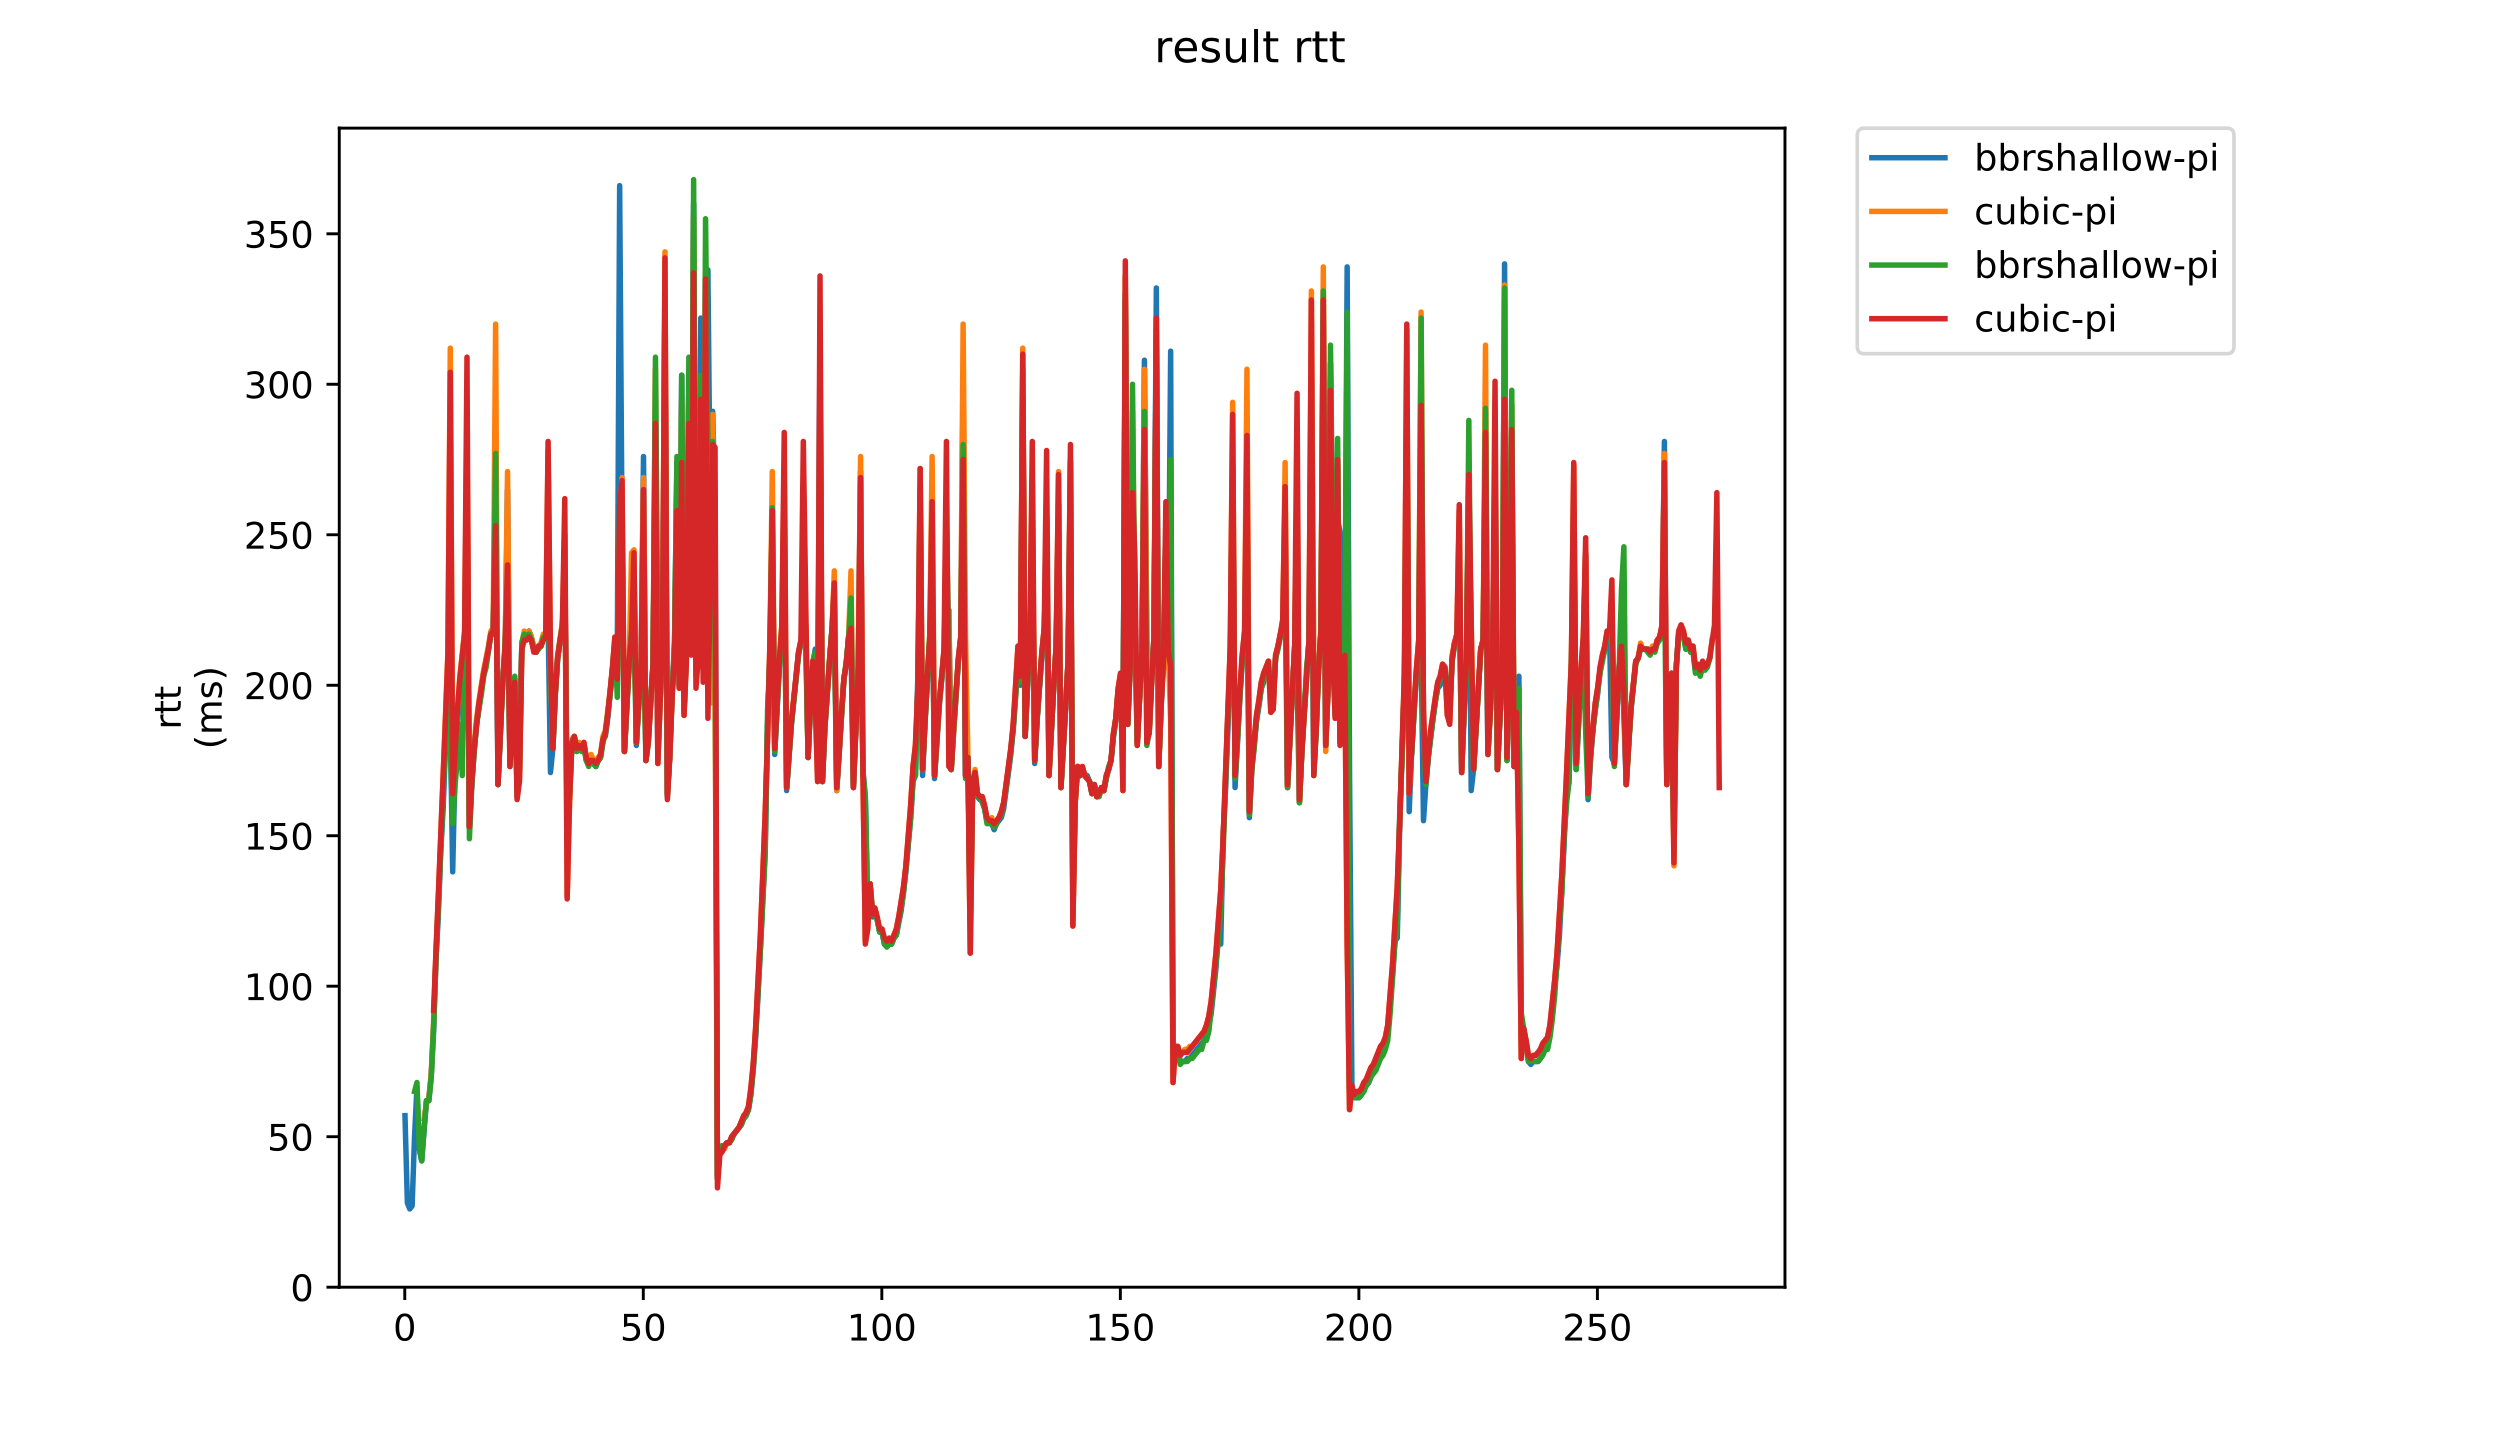 <?xml version="1.0" encoding="utf-8" standalone="no"?>
<!DOCTYPE svg PUBLIC "-//W3C//DTD SVG 1.1//EN"
  "http://www.w3.org/Graphics/SVG/1.1/DTD/svg11.dtd">
<!-- Created with matplotlib (https://matplotlib.org/) -->
<svg height="396pt" version="1.1" viewBox="0 0 684 396" width="684pt" xmlns="http://www.w3.org/2000/svg" xmlns:xlink="http://www.w3.org/1999/xlink">
 <defs>
  <style type="text/css">
*{stroke-linecap:butt;stroke-linejoin:round;}
  </style>
 </defs>
 <g id="figure_1">
  <g id="patch_1">
   <path d="M 0 396 
L 684 396 
L 684 0 
L 0 0 
z
" style="fill:#ffffff;"/>
  </g>
  <g id="axes_1">
   <g id="patch_2">
    <path d="M 92.824 352.174 
L 488.365 352.174 
L 488.365 35.062 
L 92.824 35.062 
z
" style="fill:#ffffff;"/>
   </g>
   <g id="matplotlib.axis_1">
    <g id="xtick_1">
     <g id="line2d_1">
      <defs>
       <path d="M 0 0 
L 0 3.5 
" id="md06efa807f" style="stroke:#000000;stroke-width:0.8;"/>
      </defs>
      <g>
       <use style="stroke:#000000;stroke-width:0.8;" x="110.746" xlink:href="#md06efa807f" y="352.174"/>
      </g>
     </g>
     <g id="text_1">
      <!-- 0 -->
      <defs>
       <path d="M 31.781 66.406 
Q 24.172 66.406 20.328 58.906 
Q 16.5 51.422 16.5 36.375 
Q 16.5 21.391 20.328 13.891 
Q 24.172 6.391 31.781 6.391 
Q 39.453 6.391 43.281 13.891 
Q 47.125 21.391 47.125 36.375 
Q 47.125 51.422 43.281 58.906 
Q 39.453 66.406 31.781 66.406 
z
M 31.781 74.219 
Q 44.047 74.219 50.516 64.516 
Q 56.984 54.828 56.984 36.375 
Q 56.984 17.969 50.516 8.266 
Q 44.047 -1.422 31.781 -1.422 
Q 19.531 -1.422 13.062 8.266 
Q 6.594 17.969 6.594 36.375 
Q 6.594 54.828 13.062 64.516 
Q 19.531 74.219 31.781 74.219 
z
" id="DejaVuSans-48"/>
      </defs>
      <g transform="translate(107.564 366.773)scale(0.1 -0.1)">
       <use xlink:href="#DejaVuSans-48"/>
      </g>
     </g>
    </g>
    <g id="xtick_2">
     <g id="line2d_2">
      <g>
       <use style="stroke:#000000;stroke-width:0.8;" x="176.006" xlink:href="#md06efa807f" y="352.174"/>
      </g>
     </g>
     <g id="text_2">
      <!-- 50 -->
      <defs>
       <path d="M 10.797 72.906 
L 49.516 72.906 
L 49.516 64.594 
L 19.828 64.594 
L 19.828 46.734 
Q 21.969 47.469 24.109 47.828 
Q 26.266 48.188 28.422 48.188 
Q 40.625 48.188 47.75 41.5 
Q 54.891 34.812 54.891 23.391 
Q 54.891 11.625 47.562 5.094 
Q 40.234 -1.422 26.906 -1.422 
Q 22.312 -1.422 17.547 -0.641 
Q 12.797 0.141 7.719 1.703 
L 7.719 11.625 
Q 12.109 9.234 16.797 8.062 
Q 21.484 6.891 26.703 6.891 
Q 35.156 6.891 40.078 11.328 
Q 45.016 15.766 45.016 23.391 
Q 45.016 31 40.078 35.438 
Q 35.156 39.891 26.703 39.891 
Q 22.75 39.891 18.812 39.016 
Q 14.891 38.141 10.797 36.281 
z
" id="DejaVuSans-53"/>
      </defs>
      <g transform="translate(169.644 366.773)scale(0.1 -0.1)">
       <use xlink:href="#DejaVuSans-53"/>
       <use x="63.623" xlink:href="#DejaVuSans-48"/>
      </g>
     </g>
    </g>
    <g id="xtick_3">
     <g id="line2d_3">
      <g>
       <use style="stroke:#000000;stroke-width:0.8;" x="241.267" xlink:href="#md06efa807f" y="352.174"/>
      </g>
     </g>
     <g id="text_3">
      <!-- 100 -->
      <defs>
       <path d="M 12.406 8.297 
L 28.516 8.297 
L 28.516 63.922 
L 10.984 60.406 
L 10.984 69.391 
L 28.422 72.906 
L 38.281 72.906 
L 38.281 8.297 
L 54.391 8.297 
L 54.391 0 
L 12.406 0 
z
" id="DejaVuSans-49"/>
      </defs>
      <g transform="translate(231.723 366.773)scale(0.1 -0.1)">
       <use xlink:href="#DejaVuSans-49"/>
       <use x="63.623" xlink:href="#DejaVuSans-48"/>
       <use x="127.246" xlink:href="#DejaVuSans-48"/>
      </g>
     </g>
    </g>
    <g id="xtick_4">
     <g id="line2d_4">
      <g>
       <use style="stroke:#000000;stroke-width:0.8;" x="306.527" xlink:href="#md06efa807f" y="352.174"/>
      </g>
     </g>
     <g id="text_4">
      <!-- 150 -->
      <g transform="translate(296.984 366.773)scale(0.1 -0.1)">
       <use xlink:href="#DejaVuSans-49"/>
       <use x="63.623" xlink:href="#DejaVuSans-53"/>
       <use x="127.246" xlink:href="#DejaVuSans-48"/>
      </g>
     </g>
    </g>
    <g id="xtick_5">
     <g id="line2d_5">
      <g>
       <use style="stroke:#000000;stroke-width:0.8;" x="371.788" xlink:href="#md06efa807f" y="352.174"/>
      </g>
     </g>
     <g id="text_5">
      <!-- 200 -->
      <defs>
       <path d="M 19.188 8.297 
L 53.609 8.297 
L 53.609 0 
L 7.328 0 
L 7.328 8.297 
Q 12.938 14.109 22.625 23.891 
Q 32.328 33.688 34.812 36.531 
Q 39.547 41.844 41.422 45.531 
Q 43.312 49.219 43.312 52.781 
Q 43.312 58.594 39.234 62.25 
Q 35.156 65.922 28.609 65.922 
Q 23.969 65.922 18.812 64.312 
Q 13.672 62.703 7.812 59.422 
L 7.812 69.391 
Q 13.766 71.781 18.938 73 
Q 24.125 74.219 28.422 74.219 
Q 39.75 74.219 46.484 68.547 
Q 53.219 62.891 53.219 53.422 
Q 53.219 48.922 51.531 44.891 
Q 49.859 40.875 45.406 35.406 
Q 44.188 33.984 37.641 27.219 
Q 31.109 20.453 19.188 8.297 
z
" id="DejaVuSans-50"/>
      </defs>
      <g transform="translate(362.244 366.773)scale(0.1 -0.1)">
       <use xlink:href="#DejaVuSans-50"/>
       <use x="63.623" xlink:href="#DejaVuSans-48"/>
       <use x="127.246" xlink:href="#DejaVuSans-48"/>
      </g>
     </g>
    </g>
    <g id="xtick_6">
     <g id="line2d_6">
      <g>
       <use style="stroke:#000000;stroke-width:0.8;" x="437.048" xlink:href="#md06efa807f" y="352.174"/>
      </g>
     </g>
     <g id="text_6">
      <!-- 250 -->
      <g transform="translate(427.505 366.773)scale(0.1 -0.1)">
       <use xlink:href="#DejaVuSans-50"/>
       <use x="63.623" xlink:href="#DejaVuSans-53"/>
       <use x="127.246" xlink:href="#DejaVuSans-48"/>
      </g>
     </g>
    </g>
   </g>
   <g id="matplotlib.axis_2">
    <g id="ytick_1">
     <g id="line2d_7">
      <defs>
       <path d="M 0 0 
L -3.5 0 
" id="mdc0a5406dc" style="stroke:#000000;stroke-width:0.8;"/>
      </defs>
      <g>
       <use style="stroke:#000000;stroke-width:0.8;" x="92.824" xlink:href="#mdc0a5406dc" y="352.174"/>
      </g>
     </g>
     <g id="text_7">
      <!-- 0 -->
      <g transform="translate(79.461 355.973)scale(0.1 -0.1)">
       <use xlink:href="#DejaVuSans-48"/>
      </g>
     </g>
    </g>
    <g id="ytick_2">
     <g id="line2d_8">
      <g>
       <use style="stroke:#000000;stroke-width:0.8;" x="92.824" xlink:href="#mdc0a5406dc" y="311.002"/>
      </g>
     </g>
     <g id="text_8">
      <!-- 50 -->
      <g transform="translate(73.099 314.801)scale(0.1 -0.1)">
       <use xlink:href="#DejaVuSans-53"/>
       <use x="63.623" xlink:href="#DejaVuSans-48"/>
      </g>
     </g>
    </g>
    <g id="ytick_3">
     <g id="line2d_9">
      <g>
       <use style="stroke:#000000;stroke-width:0.8;" x="92.824" xlink:href="#mdc0a5406dc" y="269.829"/>
      </g>
     </g>
     <g id="text_9">
      <!-- 100 -->
      <g transform="translate(66.736 273.628)scale(0.1 -0.1)">
       <use xlink:href="#DejaVuSans-49"/>
       <use x="63.623" xlink:href="#DejaVuSans-48"/>
       <use x="127.246" xlink:href="#DejaVuSans-48"/>
      </g>
     </g>
    </g>
    <g id="ytick_4">
     <g id="line2d_10">
      <g>
       <use style="stroke:#000000;stroke-width:0.8;" x="92.824" xlink:href="#mdc0a5406dc" y="228.656"/>
      </g>
     </g>
     <g id="text_10">
      <!-- 150 -->
      <g transform="translate(66.736 232.455)scale(0.1 -0.1)">
       <use xlink:href="#DejaVuSans-49"/>
       <use x="63.623" xlink:href="#DejaVuSans-53"/>
       <use x="127.246" xlink:href="#DejaVuSans-48"/>
      </g>
     </g>
    </g>
    <g id="ytick_5">
     <g id="line2d_11">
      <g>
       <use style="stroke:#000000;stroke-width:0.8;" x="92.824" xlink:href="#mdc0a5406dc" y="187.484"/>
      </g>
     </g>
     <g id="text_11">
      <!-- 200 -->
      <g transform="translate(66.736 191.283)scale(0.1 -0.1)">
       <use xlink:href="#DejaVuSans-50"/>
       <use x="63.623" xlink:href="#DejaVuSans-48"/>
       <use x="127.246" xlink:href="#DejaVuSans-48"/>
      </g>
     </g>
    </g>
    <g id="ytick_6">
     <g id="line2d_12">
      <g>
       <use style="stroke:#000000;stroke-width:0.8;" x="92.824" xlink:href="#mdc0a5406dc" y="146.311"/>
      </g>
     </g>
     <g id="text_12">
      <!-- 250 -->
      <g transform="translate(66.736 150.11)scale(0.1 -0.1)">
       <use xlink:href="#DejaVuSans-50"/>
       <use x="63.623" xlink:href="#DejaVuSans-53"/>
       <use x="127.246" xlink:href="#DejaVuSans-48"/>
      </g>
     </g>
    </g>
    <g id="ytick_7">
     <g id="line2d_13">
      <g>
       <use style="stroke:#000000;stroke-width:0.8;" x="92.824" xlink:href="#mdc0a5406dc" y="105.138"/>
      </g>
     </g>
     <g id="text_13">
      <!-- 300 -->
      <defs>
       <path d="M 40.578 39.312 
Q 47.656 37.797 51.625 33 
Q 55.609 28.219 55.609 21.188 
Q 55.609 10.406 48.188 4.484 
Q 40.766 -1.422 27.094 -1.422 
Q 22.516 -1.422 17.656 -0.516 
Q 12.797 0.391 7.625 2.203 
L 7.625 11.719 
Q 11.719 9.328 16.594 8.109 
Q 21.484 6.891 26.812 6.891 
Q 36.078 6.891 40.938 10.547 
Q 45.797 14.203 45.797 21.188 
Q 45.797 27.641 41.281 31.266 
Q 36.766 34.906 28.719 34.906 
L 20.219 34.906 
L 20.219 43.016 
L 29.109 43.016 
Q 36.375 43.016 40.234 45.922 
Q 44.094 48.828 44.094 54.297 
Q 44.094 59.906 40.109 62.906 
Q 36.141 65.922 28.719 65.922 
Q 24.656 65.922 20.016 65.031 
Q 15.375 64.156 9.812 62.312 
L 9.812 71.094 
Q 15.438 72.656 20.344 73.438 
Q 25.25 74.219 29.594 74.219 
Q 40.828 74.219 47.359 69.109 
Q 53.906 64.016 53.906 55.328 
Q 53.906 49.266 50.438 45.094 
Q 46.969 40.922 40.578 39.312 
z
" id="DejaVuSans-51"/>
      </defs>
      <g transform="translate(66.736 108.938)scale(0.1 -0.1)">
       <use xlink:href="#DejaVuSans-51"/>
       <use x="63.623" xlink:href="#DejaVuSans-48"/>
       <use x="127.246" xlink:href="#DejaVuSans-48"/>
      </g>
     </g>
    </g>
    <g id="ytick_8">
     <g id="line2d_14">
      <g>
       <use style="stroke:#000000;stroke-width:0.8;" x="92.824" xlink:href="#mdc0a5406dc" y="63.966"/>
      </g>
     </g>
     <g id="text_14">
      <!-- 350 -->
      <g transform="translate(66.736 67.765)scale(0.1 -0.1)">
       <use xlink:href="#DejaVuSans-51"/>
       <use x="63.623" xlink:href="#DejaVuSans-53"/>
       <use x="127.246" xlink:href="#DejaVuSans-48"/>
      </g>
     </g>
    </g>
    <g id="text_15">
     <!-- rtt -->
     <defs>
      <path d="M 41.109 46.297 
Q 39.594 47.172 37.812 47.578 
Q 36.031 48 33.891 48 
Q 26.266 48 22.188 43.047 
Q 18.109 38.094 18.109 28.812 
L 18.109 0 
L 9.078 0 
L 9.078 54.688 
L 18.109 54.688 
L 18.109 46.188 
Q 20.953 51.172 25.484 53.578 
Q 30.031 56 36.531 56 
Q 37.453 56 38.578 55.875 
Q 39.703 55.766 41.062 55.516 
z
" id="DejaVuSans-114"/>
      <path d="M 18.312 70.219 
L 18.312 54.688 
L 36.812 54.688 
L 36.812 47.703 
L 18.312 47.703 
L 18.312 18.016 
Q 18.312 11.328 20.141 9.422 
Q 21.969 7.516 27.594 7.516 
L 36.812 7.516 
L 36.812 0 
L 27.594 0 
Q 17.188 0 13.234 3.875 
Q 9.281 7.766 9.281 18.016 
L 9.281 47.703 
L 2.688 47.703 
L 2.688 54.688 
L 9.281 54.688 
L 9.281 70.219 
z
" id="DejaVuSans-116"/>
     </defs>
     <g transform="translate(49.459 199.594)rotate(-90)scale(0.1 -0.1)">
      <use xlink:href="#DejaVuSans-114"/>
      <use x="41.113" xlink:href="#DejaVuSans-116"/>
      <use x="80.322" xlink:href="#DejaVuSans-116"/>
     </g>
     <!-- (ms) -->
     <defs>
      <path d="M 31 75.875 
Q 24.469 64.656 21.281 53.656 
Q 18.109 42.672 18.109 31.391 
Q 18.109 20.125 21.312 9.062 
Q 24.516 -2 31 -13.188 
L 23.188 -13.188 
Q 15.875 -1.703 12.234 9.375 
Q 8.594 20.453 8.594 31.391 
Q 8.594 42.281 12.203 53.312 
Q 15.828 64.359 23.188 75.875 
z
" id="DejaVuSans-40"/>
      <path d="M 52 44.188 
Q 55.375 50.25 60.062 53.125 
Q 64.75 56 71.094 56 
Q 79.641 56 84.281 50.016 
Q 88.922 44.047 88.922 33.016 
L 88.922 0 
L 79.891 0 
L 79.891 32.719 
Q 79.891 40.578 77.094 44.375 
Q 74.312 48.188 68.609 48.188 
Q 61.625 48.188 57.562 43.547 
Q 53.516 38.922 53.516 30.906 
L 53.516 0 
L 44.484 0 
L 44.484 32.719 
Q 44.484 40.625 41.703 44.406 
Q 38.922 48.188 33.109 48.188 
Q 26.219 48.188 22.156 43.531 
Q 18.109 38.875 18.109 30.906 
L 18.109 0 
L 9.078 0 
L 9.078 54.688 
L 18.109 54.688 
L 18.109 46.188 
Q 21.188 51.219 25.484 53.609 
Q 29.781 56 35.688 56 
Q 41.656 56 45.828 52.969 
Q 50 49.953 52 44.188 
z
" id="DejaVuSans-109"/>
      <path d="M 44.281 53.078 
L 44.281 44.578 
Q 40.484 46.531 36.375 47.5 
Q 32.281 48.484 27.875 48.484 
Q 21.188 48.484 17.844 46.438 
Q 14.5 44.391 14.5 40.281 
Q 14.5 37.156 16.891 35.375 
Q 19.281 33.594 26.516 31.984 
L 29.594 31.297 
Q 39.156 29.25 43.188 25.516 
Q 47.219 21.781 47.219 15.094 
Q 47.219 7.469 41.188 3.016 
Q 35.156 -1.422 24.609 -1.422 
Q 20.219 -1.422 15.453 -0.562 
Q 10.688 0.297 5.422 2 
L 5.422 11.281 
Q 10.406 8.688 15.234 7.391 
Q 20.062 6.109 24.812 6.109 
Q 31.156 6.109 34.562 8.281 
Q 37.984 10.453 37.984 14.406 
Q 37.984 18.062 35.516 20.016 
Q 33.062 21.969 24.703 23.781 
L 21.578 24.516 
Q 13.234 26.266 9.516 29.906 
Q 5.812 33.547 5.812 39.891 
Q 5.812 47.609 11.281 51.797 
Q 16.75 56 26.812 56 
Q 31.781 56 36.172 55.266 
Q 40.578 54.547 44.281 53.078 
z
" id="DejaVuSans-115"/>
      <path d="M 8.016 75.875 
L 15.828 75.875 
Q 23.141 64.359 26.781 53.312 
Q 30.422 42.281 30.422 31.391 
Q 30.422 20.453 26.781 9.375 
Q 23.141 -1.703 15.828 -13.188 
L 8.016 -13.188 
Q 14.5 -2 17.703 9.062 
Q 20.906 20.125 20.906 31.391 
Q 20.906 42.672 17.703 53.656 
Q 14.5 64.656 8.016 75.875 
z
" id="DejaVuSans-41"/>
     </defs>
     <g transform="translate(60.657 204.995)rotate(-90)scale(0.1 -0.1)">
      <use xlink:href="#DejaVuSans-40"/>
      <use x="39.014" xlink:href="#DejaVuSans-109"/>
      <use x="136.426" xlink:href="#DejaVuSans-115"/>
      <use x="188.525" xlink:href="#DejaVuSans-41"/>
     </g>
    </g>
   </g>
   <g id="line2d_15">
    <path clip-path="url(#pbf1ba04199)" d="M 110.803 305.237 
L 111.456 329.117 
L 112.108 330.764 
L 112.761 329.941 
L 113.413 311.002 
L 114.066 297.826 
L 114.719 314.295 
L 115.371 317.589 
L 116.677 301.12 
L 117.329 301.12 
L 117.982 294.532 
L 118.634 282.181 
L 119.287 262.418 
L 119.94 250.066 
L 120.592 232.774 
L 121.245 221.245 
L 122.55 186.66 
L 123.203 198.188 
L 123.855 238.538 
L 124.508 208.893 
L 125.16 198.188 
L 125.813 189.954 
L 126.466 180.073 
L 127.118 173.485 
L 127.771 139.723 
L 128.423 226.186 
L 129.076 214.658 
L 129.729 205.6 
L 130.381 198.188 
L 132.339 184.19 
L 133.644 177.602 
L 134.297 173.485 
L 134.949 171.838 
L 135.602 137.253 
L 136.255 214.658 
L 137.56 185.837 
L 138.212 178.426 
L 138.865 133.959 
L 139.518 208.893 
L 140.823 185.837 
L 141.476 195.718 
L 142.128 199.012 
L 142.781 175.955 
L 143.433 173.485 
L 144.086 173.485 
L 144.739 172.661 
L 145.391 174.308 
L 146.044 177.602 
L 146.696 178.426 
L 147.349 176.779 
L 148.002 176.779 
L 148.654 174.308 
L 149.307 173.485 
L 149.959 170.191 
L 150.612 211.364 
L 151.265 204.776 
L 151.917 189.954 
L 152.57 180.073 
L 153.875 171.015 
L 154.528 156.192 
L 155.18 217.951 
L 155.833 216.304 
L 156.485 203.129 
L 157.138 202.306 
L 157.791 205.6 
L 158.443 203.953 
L 159.096 204.776 
L 159.748 203.953 
L 160.401 208.07 
L 161.054 208.893 
L 161.706 208.07 
L 163.012 209.717 
L 163.664 208.07 
L 164.317 207.246 
L 164.969 202.306 
L 165.622 201.482 
L 166.275 196.542 
L 168.232 176.779 
L 168.885 179.249 
L 169.538 50.79 
L 170.19 145.488 
L 170.843 205.6 
L 172.148 180.896 
L 172.801 174.308 
L 173.453 155.369 
L 174.106 203.953 
L 175.411 181.719 
L 176.064 124.901 
L 176.716 208.07 
L 177.369 203.129 
L 178.674 181.719 
L 179.327 119.137 
L 179.979 208.07 
L 181.284 174.308 
L 181.937 79.611 
L 182.59 217.128 
L 183.242 207.246 
L 183.895 189.131 
L 184.547 175.955 
L 185.2 126.548 
L 185.853 187.484 
L 186.505 102.668 
L 187.158 194.895 
L 187.811 177.602 
L 188.463 102.668 
L 189.116 176.779 
L 189.768 55.731 
L 190.421 182.543 
L 191.074 175.955 
L 191.726 87.022 
L 192.379 178.426 
L 193.684 73.847 
L 194.337 140.547 
L 194.989 112.549 
L 195.642 138.9 
L 196.294 322.53 
L 196.947 314.295 
L 197.6 313.472 
L 198.252 313.472 
L 198.905 312.648 
L 199.557 312.648 
L 200.21 311.002 
L 202.82 307.708 
L 203.473 306.061 
L 204.126 305.237 
L 204.778 303.59 
L 205.431 299.473 
L 206.083 292.886 
L 206.736 283.828 
L 207.389 272.299 
L 208.694 245.949 
L 209.347 232.774 
L 209.999 198.188 
L 210.652 179.249 
L 211.304 150.428 
L 211.957 206.423 
L 213.262 181.719 
L 213.915 174.308 
L 214.567 144.664 
L 215.22 216.304 
L 216.525 198.188 
L 218.483 178.426 
L 219.136 175.955 
L 219.788 172.661 
L 220.441 171.838 
L 221.093 207.246 
L 221.746 193.248 
L 222.399 181.719 
L 223.051 177.602 
L 223.704 194.895 
L 224.356 92.787 
L 225.009 213.834 
L 225.662 199.835 
L 226.967 180.896 
L 227.619 172.661 
L 228.272 161.133 
L 228.925 216.304 
L 230.882 185.837 
L 231.535 181.719 
L 232.188 174.308 
L 232.84 177.602 
L 233.493 215.481 
L 234.798 184.19 
L 235.451 129.018 
L 236.103 210.54 
L 236.756 218.775 
L 237.409 247.596 
L 238.061 241.831 
L 238.714 250.889 
L 239.366 249.243 
L 240.019 251.713 
L 240.672 255.007 
L 241.324 255.007 
L 241.977 258.301 
L 243.935 258.301 
L 244.587 256.654 
L 245.24 255.83 
L 246.545 249.243 
L 247.85 238.538 
L 249.155 223.716 
L 249.808 213.834 
L 250.461 212.187 
L 251.113 185.013 
L 251.766 163.603 
L 252.418 212.187 
L 253.071 197.365 
L 254.376 175.955 
L 255.029 157.016 
L 255.682 213.011 
L 256.987 193.248 
L 258.945 171.838 
L 259.597 166.897 
L 260.25 210.54 
L 261.555 190.777 
L 262.208 180.896 
L 262.86 175.132 
L 263.513 104.315 
L 264.165 212.187 
L 264.818 208.07 
L 265.471 247.596 
L 266.123 214.658 
L 266.776 211.364 
L 267.428 217.951 
L 268.081 218.775 
L 268.734 218.775 
L 269.386 221.245 
L 270.039 224.539 
L 270.691 225.362 
L 271.344 225.362 
L 271.997 227.009 
L 272.649 225.362 
L 273.954 223.716 
L 274.607 221.245 
L 276.565 206.423 
L 277.217 199.012 
L 278.523 180.896 
L 279.175 187.484 
L 279.828 101.021 
L 280.481 201.482 
L 281.786 174.308 
L 282.438 148.781 
L 283.091 208.893 
L 283.744 197.365 
L 285.049 179.249 
L 285.701 173.485 
L 286.354 161.957 
L 287.007 212.187 
L 288.312 187.484 
L 288.964 176.779 
L 289.617 138.076 
L 290.27 215.481 
L 291.575 193.248 
L 292.227 180.896 
L 292.88 138.076 
L 293.533 250.889 
L 294.185 218.775 
L 294.838 209.717 
L 295.49 212.187 
L 296.143 210.54 
L 296.796 212.187 
L 297.448 212.187 
L 298.101 213.834 
L 298.753 217.128 
L 299.406 214.658 
L 300.059 217.951 
L 300.711 217.128 
L 301.364 215.481 
L 302.017 216.304 
L 302.669 213.011 
L 303.974 208.07 
L 304.627 201.482 
L 305.28 197.365 
L 305.932 189.131 
L 306.585 185.013 
L 307.237 205.6 
L 307.89 82.082 
L 308.543 198.188 
L 309.195 182.543 
L 309.848 134.783 
L 310.5 163.603 
L 311.153 203.129 
L 312.458 177.602 
L 313.111 98.551 
L 313.763 174.308 
L 314.416 200.659 
L 315.069 185.837 
L 315.721 174.308 
L 316.374 78.788 
L 317.026 209.717 
L 317.679 193.248 
L 318.332 180.073 
L 318.984 149.605 
L 319.637 176.779 
L 320.289 96.08 
L 320.942 287.945 
L 321.595 287.121 
L 322.247 287.121 
L 322.9 290.415 
L 324.205 290.415 
L 324.858 289.592 
L 325.51 289.592 
L 329.426 284.651 
L 330.079 283.004 
L 330.731 280.534 
L 331.384 277.24 
L 332.689 264.888 
L 333.342 255.007 
L 333.994 258.301 
L 334.647 228.656 
L 335.299 216.304 
L 336.605 182.543 
L 337.257 130.665 
L 337.91 215.481 
L 339.215 190.777 
L 339.868 180.896 
L 340.52 174.308 
L 341.173 161.133 
L 341.825 223.716 
L 342.478 210.54 
L 343.783 197.365 
L 344.436 193.248 
L 345.088 188.307 
L 345.741 186.66 
L 346.394 183.366 
L 347.046 182.543 
L 347.699 188.307 
L 348.352 190.777 
L 349.004 180.073 
L 350.309 173.485 
L 350.962 171.015 
L 351.615 140.547 
L 352.267 215.481 
L 352.92 201.482 
L 354.225 176.779 
L 354.878 185.837 
L 355.53 219.598 
L 356.183 205.6 
L 358.141 175.132 
L 358.793 104.315 
L 359.446 211.364 
L 360.098 199.835 
L 360.751 183.366 
L 361.404 172.661 
L 362.056 101.845 
L 362.709 203.953 
L 363.361 187.484 
L 364.014 99.374 
L 364.667 153.722 
L 365.319 195.718 
L 365.972 142.194 
L 366.624 145.488 
L 367.277 194.071 
L 367.93 179.249 
L 368.582 73.024 
L 369.235 211.364 
L 369.887 297.826 
L 370.54 300.297 
L 371.845 300.297 
L 372.498 299.473 
L 373.151 297.826 
L 374.456 296.179 
L 377.066 289.592 
L 377.719 288.768 
L 379.024 285.474 
L 379.677 282.181 
L 380.982 266.535 
L 381.634 257.477 
L 382.287 256.654 
L 382.94 227.009 
L 384.245 187.484 
L 384.897 133.136 
L 385.55 222.069 
L 386.203 206.423 
L 387.508 185.013 
L 388.16 178.426 
L 388.813 178.426 
L 389.466 224.539 
L 390.118 214.658 
L 390.771 207.246 
L 392.076 196.542 
L 392.729 191.601 
L 393.381 188.307 
L 394.034 187.484 
L 394.687 182.543 
L 395.339 184.19 
L 395.992 187.484 
L 396.644 194.895 
L 397.297 180.896 
L 397.95 175.955 
L 398.602 175.132 
L 399.255 159.486 
L 399.907 211.364 
L 401.213 181.719 
L 401.865 130.665 
L 402.518 216.304 
L 403.17 210.54 
L 405.128 177.602 
L 405.781 175.132 
L 406.433 146.311 
L 407.086 206.423 
L 407.739 194.895 
L 408.391 179.249 
L 409.044 146.311 
L 409.696 210.54 
L 411.002 184.19 
L 411.654 72.2 
L 412.307 208.07 
L 412.959 185.013 
L 413.612 129.018 
L 414.265 209.717 
L 414.917 194.895 
L 415.57 185.013 
L 416.223 284.651 
L 416.875 282.181 
L 417.528 285.474 
L 418.18 290.415 
L 418.833 291.239 
L 419.486 290.415 
L 420.791 290.415 
L 421.443 289.592 
L 422.096 287.945 
L 422.749 287.121 
L 423.401 285.474 
L 424.054 282.181 
L 424.706 277.24 
L 425.359 269.829 
L 426.012 264.065 
L 426.664 255.83 
L 428.622 217.128 
L 429.275 213.834 
L 429.927 189.131 
L 430.58 150.428 
L 431.232 210.54 
L 432.538 185.837 
L 433.19 178.426 
L 433.843 152.075 
L 434.495 218.775 
L 435.148 208.07 
L 435.801 199.835 
L 436.453 194.071 
L 437.106 189.954 
L 437.758 183.366 
L 438.411 180.073 
L 439.064 177.602 
L 439.716 173.485 
L 440.369 172.661 
L 441.022 207.246 
L 441.674 208.893 
L 442.979 183.366 
L 443.632 176.779 
L 444.937 214.658 
L 445.59 203.129 
L 446.242 194.071 
L 447.548 180.896 
L 448.2 180.073 
L 448.853 176.779 
L 449.505 177.602 
L 450.811 177.602 
L 451.463 178.426 
L 452.116 177.602 
L 452.768 177.602 
L 454.074 174.308 
L 454.726 171.838 
L 455.379 120.784 
L 456.031 214.658 
L 456.684 196.542 
L 457.337 184.19 
L 457.989 227.009 
L 458.642 182.543 
L 459.294 173.485 
L 459.947 171.015 
L 460.6 173.485 
L 461.252 177.602 
L 461.905 175.955 
L 462.558 178.426 
L 463.21 177.602 
L 463.863 183.366 
L 464.515 182.543 
L 465.168 184.19 
L 465.821 182.543 
L 466.473 182.543 
L 466.473 182.543 
" style="fill:none;stroke:#1f77b4;stroke-linecap:square;stroke-width:1.5;"/>
   </g>
   <g id="line2d_16">
    <path clip-path="url(#pbf1ba04199)" d="M 116.021 306.061 
L 116.674 301.944 
L 117.327 300.297 
L 117.979 293.709 
L 118.632 279.71 
L 119.284 259.947 
L 119.937 245.949 
L 122.547 178.426 
L 123.2 95.257 
L 123.853 216.304 
L 124.505 203.953 
L 125.81 185.013 
L 127.116 172.661 
L 127.768 117.49 
L 128.421 226.186 
L 129.073 213.011 
L 129.726 203.953 
L 130.379 196.542 
L 131.684 187.484 
L 132.336 183.366 
L 133.642 176.779 
L 134.294 172.661 
L 134.947 171.838 
L 135.599 88.669 
L 136.252 213.834 
L 137.557 185.837 
L 138.21 177.602 
L 138.862 129.018 
L 139.515 208.893 
L 140.82 185.837 
L 141.473 216.304 
L 142.126 213.011 
L 142.778 175.955 
L 143.431 172.661 
L 144.083 173.485 
L 144.736 172.661 
L 145.389 174.308 
L 146.041 176.779 
L 146.694 177.602 
L 147.999 175.955 
L 148.652 173.485 
L 149.304 173.485 
L 149.957 123.254 
L 150.609 183.366 
L 151.262 203.953 
L 151.915 189.954 
L 152.567 179.249 
L 153.872 170.191 
L 154.525 146.311 
L 155.178 245.125 
L 155.83 219.598 
L 156.483 202.306 
L 157.135 201.482 
L 157.788 204.776 
L 158.441 203.129 
L 159.093 203.953 
L 159.746 203.129 
L 160.398 207.246 
L 161.051 208.07 
L 161.704 206.423 
L 162.356 208.07 
L 163.009 208.893 
L 163.662 207.246 
L 164.314 206.423 
L 164.967 201.482 
L 165.619 199.835 
L 166.925 189.131 
L 167.577 182.543 
L 168.23 174.308 
L 168.882 185.837 
L 169.535 145.488 
L 170.188 130.665 
L 170.84 205.6 
L 172.145 180.896 
L 172.798 151.252 
L 173.451 150.428 
L 174.103 203.129 
L 175.408 181.719 
L 176.061 130.665 
L 176.714 208.07 
L 177.366 203.129 
L 178.671 181.719 
L 179.324 101.021 
L 179.977 208.893 
L 181.282 174.308 
L 181.934 68.906 
L 182.587 217.128 
L 183.24 207.246 
L 183.892 189.954 
L 184.545 177.602 
L 185.197 132.312 
L 185.85 188.307 
L 186.503 110.079 
L 187.155 195.718 
L 187.808 178.426 
L 188.461 117.49 
L 189.113 177.602 
L 189.766 59.025 
L 190.418 185.013 
L 191.071 182.543 
L 191.724 107.609 
L 192.376 180.073 
L 193.029 91.963 
L 193.681 174.308 
L 194.334 192.424 
L 194.987 113.373 
L 195.639 185.837 
L 196.292 322.53 
L 196.944 314.295 
L 198.25 314.295 
L 198.902 312.648 
L 199.555 312.648 
L 200.207 311.002 
L 202.165 308.531 
L 202.818 306.884 
L 203.47 306.061 
L 204.776 302.767 
L 205.428 297.826 
L 206.081 291.239 
L 206.733 281.357 
L 208.039 255.83 
L 209.344 222.892 
L 209.997 202.306 
L 210.649 175.955 
L 211.302 129.018 
L 211.954 204.776 
L 213.26 180.073 
L 213.912 171.015 
L 214.565 130.665 
L 215.217 215.481 
L 216.523 197.365 
L 218.48 178.426 
L 219.133 175.132 
L 219.786 171.015 
L 220.438 171.015 
L 221.091 207.246 
L 221.743 192.424 
L 222.396 181.719 
L 223.049 191.601 
L 223.701 213.834 
L 224.354 101.021 
L 225.006 213.834 
L 225.659 199.012 
L 226.964 180.896 
L 227.617 172.661 
L 228.269 156.192 
L 228.922 216.304 
L 230.88 185.837 
L 231.532 181.719 
L 232.185 174.308 
L 232.838 156.192 
L 233.49 215.481 
L 234.796 184.19 
L 235.448 124.901 
L 236.101 211.364 
L 236.753 257.477 
L 237.406 254.183 
L 238.059 241.831 
L 238.711 249.243 
L 239.364 248.419 
L 240.016 251.713 
L 240.669 254.183 
L 241.322 254.183 
L 241.974 257.477 
L 243.932 257.477 
L 245.237 254.183 
L 245.89 250.889 
L 247.195 242.655 
L 247.848 236.891 
L 249.153 220.422 
L 249.805 209.717 
L 250.458 203.953 
L 251.111 189.131 
L 251.763 128.195 
L 252.416 210.54 
L 253.068 196.542 
L 254.374 174.308 
L 255.026 124.901 
L 255.679 212.187 
L 256.984 192.424 
L 258.289 177.602 
L 259.595 166.897 
L 260.247 210.54 
L 262.205 180.073 
L 262.858 174.308 
L 263.51 88.669 
L 264.163 174.308 
L 264.815 207.246 
L 265.468 260.771 
L 266.121 213.834 
L 266.773 210.54 
L 267.426 217.128 
L 268.078 217.951 
L 268.731 217.951 
L 269.384 220.422 
L 270.036 224.539 
L 270.689 224.539 
L 271.341 223.716 
L 271.994 226.186 
L 272.647 224.539 
L 273.299 223.716 
L 273.952 222.069 
L 274.604 219.598 
L 276.562 204.776 
L 277.215 198.188 
L 278.52 176.779 
L 279.173 185.013 
L 279.825 95.257 
L 280.478 200.659 
L 281.783 172.661 
L 282.436 131.489 
L 283.088 208.07 
L 283.741 196.542 
L 285.046 178.426 
L 285.699 171.838 
L 286.351 152.899 
L 287.004 212.187 
L 288.309 187.484 
L 288.962 176.779 
L 289.614 129.018 
L 290.267 215.481 
L 291.572 193.248 
L 292.225 180.896 
L 292.877 125.725 
L 293.53 253.36 
L 294.183 219.598 
L 294.835 209.717 
L 295.488 212.187 
L 296.14 209.717 
L 296.793 212.187 
L 298.098 213.834 
L 298.751 217.128 
L 299.403 214.658 
L 300.056 217.951 
L 300.709 217.951 
L 301.361 215.481 
L 302.014 216.304 
L 302.667 212.187 
L 303.319 210.54 
L 303.972 208.07 
L 304.624 200.659 
L 305.277 196.542 
L 305.93 188.307 
L 306.582 184.19 
L 307.235 216.304 
L 307.887 75.494 
L 308.54 198.188 
L 309.193 182.543 
L 309.845 112.549 
L 310.498 169.368 
L 311.15 203.953 
L 312.456 177.602 
L 313.108 101.021 
L 313.761 172.661 
L 314.413 200.659 
L 315.066 186.66 
L 315.719 175.132 
L 316.371 97.727 
L 317.024 209.717 
L 318.329 177.602 
L 318.982 182.543 
L 319.634 176.779 
L 320.287 197.365 
L 320.939 296.179 
L 321.592 286.298 
L 322.245 286.298 
L 322.897 288.768 
L 324.202 287.121 
L 324.855 287.121 
L 325.508 286.298 
L 326.16 286.298 
L 329.423 282.181 
L 330.076 280.534 
L 330.729 278.063 
L 331.381 273.946 
L 332.686 260.771 
L 333.992 243.478 
L 334.644 229.48 
L 336.602 176.779 
L 337.255 110.079 
L 337.907 212.187 
L 339.865 179.249 
L 340.518 172.661 
L 341.17 101.021 
L 341.823 222.069 
L 342.475 209.717 
L 343.781 195.718 
L 344.433 191.601 
L 345.086 186.66 
L 345.738 184.19 
L 347.044 180.896 
L 347.696 194.895 
L 348.349 194.071 
L 349.002 179.249 
L 349.654 176.779 
L 350.959 170.191 
L 351.612 126.548 
L 352.265 215.481 
L 353.57 189.131 
L 354.222 176.779 
L 354.875 133.959 
L 355.528 219.598 
L 356.18 205.6 
L 358.138 175.132 
L 358.791 79.611 
L 359.443 179.249 
L 360.096 199.835 
L 360.748 183.366 
L 361.401 172.661 
L 362.054 73.024 
L 362.706 205.6 
L 363.359 188.307 
L 364.011 103.491 
L 364.664 176.779 
L 365.317 196.542 
L 365.969 127.372 
L 366.622 203.129 
L 367.274 194.895 
L 367.927 179.249 
L 368.58 258.301 
L 369.232 303.59 
L 369.885 297.826 
L 370.537 299.473 
L 371.19 298.65 
L 371.843 298.65 
L 372.495 297.826 
L 373.148 296.179 
L 373.801 295.356 
L 375.106 292.062 
L 375.758 291.239 
L 377.716 286.298 
L 378.369 285.474 
L 379.021 283.828 
L 379.674 280.534 
L 380.979 264.065 
L 382.284 242.655 
L 382.937 225.362 
L 384.242 185.013 
L 384.895 90.316 
L 385.547 217.128 
L 386.853 194.071 
L 387.505 183.366 
L 388.158 175.132 
L 388.81 85.375 
L 389.463 199.012 
L 390.116 213.011 
L 391.421 199.835 
L 392.726 190.777 
L 393.379 186.66 
L 394.031 185.013 
L 394.684 181.719 
L 395.337 182.543 
L 395.989 195.718 
L 396.642 197.365 
L 397.294 179.249 
L 397.947 175.955 
L 398.6 173.485 
L 399.252 139.723 
L 399.905 211.364 
L 400.557 194.071 
L 401.21 180.896 
L 401.863 138.076 
L 402.515 170.191 
L 403.168 210.54 
L 405.126 177.602 
L 405.778 175.132 
L 406.431 94.433 
L 407.083 206.423 
L 407.736 194.895 
L 408.389 179.249 
L 409.041 144.664 
L 409.694 210.54 
L 410.999 184.19 
L 411.652 77.964 
L 412.304 208.07 
L 412.957 185.837 
L 413.609 110.903 
L 414.262 209.717 
L 414.915 194.895 
L 415.567 231.95 
L 416.22 289.592 
L 416.872 281.357 
L 417.525 284.651 
L 418.178 288.768 
L 418.83 289.592 
L 419.483 288.768 
L 420.136 288.768 
L 421.441 287.121 
L 422.093 285.474 
L 423.399 283.828 
L 424.051 280.534 
L 425.356 268.182 
L 426.009 260.771 
L 427.314 239.361 
L 428.619 211.364 
L 429.925 180.896 
L 430.577 127.372 
L 431.23 208.893 
L 431.882 194.895 
L 432.535 183.366 
L 433.188 174.308 
L 433.84 151.252 
L 434.493 217.128 
L 435.145 206.423 
L 436.451 192.424 
L 437.103 188.307 
L 438.408 179.249 
L 439.061 176.779 
L 439.714 172.661 
L 440.366 172.661 
L 441.019 167.721 
L 441.672 208.893 
L 442.977 183.366 
L 443.629 175.955 
L 444.282 188.307 
L 444.935 214.658 
L 446.24 193.248 
L 447.545 180.896 
L 448.198 180.073 
L 448.85 175.955 
L 449.503 177.602 
L 450.808 177.602 
L 451.461 178.426 
L 452.113 176.779 
L 452.766 177.602 
L 453.418 175.132 
L 454.071 174.308 
L 454.724 171.838 
L 455.376 124.078 
L 456.029 214.658 
L 456.681 196.542 
L 457.334 184.19 
L 457.987 236.891 
L 458.639 182.543 
L 459.292 172.661 
L 459.944 171.015 
L 460.597 172.661 
L 461.25 176.779 
L 461.902 175.132 
L 462.555 177.602 
L 463.207 176.779 
L 463.86 182.543 
L 464.513 182.543 
L 465.165 183.366 
L 465.818 181.719 
L 466.471 182.543 
L 467.123 181.719 
L 467.776 180.073 
L 468.428 175.132 
L 468.428 175.132 
" style="fill:none;stroke:#ff7f0e;stroke-linecap:square;stroke-width:1.5;"/>
   </g>
   <g id="line2d_17">
    <path clip-path="url(#pbf1ba04199)" d="M 113.423 298.65 
L 114.075 296.179 
L 114.728 314.295 
L 115.38 317.589 
L 116.033 308.531 
L 116.686 301.12 
L 117.338 301.12 
L 117.991 294.532 
L 118.643 280.534 
L 119.296 262.418 
L 122.559 186.66 
L 123.212 203.129 
L 123.864 225.362 
L 124.517 214.658 
L 125.17 207.246 
L 125.822 198.188 
L 126.475 212.187 
L 127.127 174.308 
L 127.78 143.841 
L 128.433 229.48 
L 129.085 214.658 
L 129.738 205.6 
L 130.39 198.188 
L 131.696 189.954 
L 132.348 185.013 
L 133.001 182.543 
L 134.306 173.485 
L 134.959 173.485 
L 135.611 124.078 
L 136.264 214.658 
L 137.569 185.837 
L 138.874 165.25 
L 139.527 209.717 
L 140.832 185.013 
L 141.485 217.951 
L 142.137 210.54 
L 142.79 175.955 
L 143.442 173.485 
L 144.095 174.308 
L 144.748 173.485 
L 145.4 175.132 
L 146.053 177.602 
L 146.706 178.426 
L 148.011 176.779 
L 148.663 174.308 
L 149.316 174.308 
L 149.969 171.015 
L 150.621 182.543 
L 151.274 204.776 
L 151.926 189.954 
L 152.579 180.073 
L 153.232 175.132 
L 153.884 171.838 
L 154.537 155.369 
L 155.189 231.127 
L 156.495 203.129 
L 157.147 201.482 
L 157.8 205.6 
L 158.452 204.776 
L 159.105 205.6 
L 159.758 203.953 
L 160.41 208.07 
L 161.063 209.717 
L 161.715 208.07 
L 163.021 209.717 
L 163.673 208.07 
L 164.326 207.246 
L 164.978 203.129 
L 165.631 200.659 
L 166.936 189.954 
L 168.241 175.955 
L 168.894 190.777 
L 169.547 137.253 
L 170.199 149.605 
L 170.852 205.6 
L 172.157 180.896 
L 172.81 172.661 
L 173.462 174.308 
L 174.115 203.129 
L 175.42 180.896 
L 176.073 177.602 
L 176.725 208.07 
L 177.378 202.306 
L 178.031 190.777 
L 178.683 181.719 
L 179.336 97.727 
L 179.988 177.602 
L 180.641 191.601 
L 181.294 174.308 
L 181.946 96.08 
L 182.599 217.951 
L 183.251 206.423 
L 183.904 189.131 
L 184.557 175.955 
L 185.209 124.901 
L 185.862 187.484 
L 186.514 102.668 
L 187.167 194.071 
L 187.82 176.779 
L 188.472 97.727 
L 189.125 175.955 
L 189.777 49.144 
L 190.43 182.543 
L 191.083 175.132 
L 191.735 102.668 
L 192.388 178.426 
L 193.041 59.848 
L 193.693 120.784 
L 194.346 149.605 
L 194.998 120.784 
L 195.651 177.602 
L 196.304 321.706 
L 196.956 314.295 
L 197.609 313.472 
L 198.261 313.472 
L 198.914 312.648 
L 199.567 312.648 
L 200.219 311.825 
L 200.872 310.178 
L 202.83 307.708 
L 203.482 306.061 
L 204.135 305.237 
L 204.787 303.59 
L 205.44 299.473 
L 206.093 292.062 
L 206.745 283.004 
L 208.05 259.947 
L 209.356 233.597 
L 210.008 194.071 
L 210.661 180.073 
L 211.313 138.9 
L 211.966 205.6 
L 213.271 181.719 
L 213.924 173.485 
L 214.576 155.369 
L 215.229 215.481 
L 216.534 198.188 
L 218.492 179.249 
L 219.145 175.955 
L 219.797 171.838 
L 220.45 176.779 
L 221.103 207.246 
L 221.755 192.424 
L 222.408 180.896 
L 223.06 178.426 
L 223.713 197.365 
L 224.366 115.02 
L 225.018 213.834 
L 225.671 199.012 
L 226.976 180.073 
L 227.629 171.838 
L 228.281 173.485 
L 228.934 215.481 
L 230.892 185.837 
L 231.544 180.896 
L 232.197 174.308 
L 232.849 163.603 
L 233.502 214.658 
L 234.807 183.366 
L 235.46 177.602 
L 236.112 211.364 
L 236.765 217.951 
L 237.418 249.243 
L 238.07 241.831 
L 238.723 250.066 
L 239.376 249.243 
L 240.028 251.713 
L 240.681 255.007 
L 241.333 255.007 
L 241.986 258.301 
L 242.639 259.124 
L 243.291 258.301 
L 243.944 258.301 
L 244.596 256.654 
L 245.249 255.83 
L 245.902 251.713 
L 246.554 248.419 
L 247.207 244.302 
L 249.165 223.716 
L 249.817 213.011 
L 250.47 212.187 
L 251.122 188.307 
L 251.775 133.959 
L 252.428 210.54 
L 255.038 161.133 
L 255.691 212.187 
L 256.996 191.601 
L 257.648 185.837 
L 258.301 178.426 
L 258.954 144.664 
L 260.259 210.54 
L 260.911 199.012 
L 262.217 180.896 
L 262.869 174.308 
L 263.522 121.607 
L 264.175 213.011 
L 264.827 207.246 
L 265.48 251.713 
L 266.132 213.834 
L 266.785 211.364 
L 267.438 217.951 
L 268.09 217.951 
L 269.395 221.245 
L 270.048 225.362 
L 270.701 224.539 
L 272.006 226.186 
L 272.658 225.362 
L 273.311 223.716 
L 273.964 222.892 
L 274.616 219.598 
L 275.269 215.481 
L 277.227 199.835 
L 278.532 181.719 
L 279.184 186.66 
L 279.837 108.432 
L 280.49 201.482 
L 281.795 174.308 
L 282.447 146.311 
L 283.1 208.07 
L 283.753 196.542 
L 285.058 179.249 
L 285.711 172.661 
L 286.363 141.37 
L 287.016 211.364 
L 288.321 187.484 
L 288.974 176.779 
L 289.626 146.311 
L 290.279 215.481 
L 292.237 180.896 
L 292.889 126.548 
L 293.542 245.125 
L 294.194 218.775 
L 294.847 209.717 
L 295.5 212.187 
L 296.152 210.54 
L 296.805 212.187 
L 298.11 213.834 
L 298.763 217.128 
L 299.415 214.658 
L 300.068 217.951 
L 300.72 217.951 
L 301.373 215.481 
L 302.026 216.304 
L 303.331 209.717 
L 303.983 208.07 
L 304.636 201.482 
L 305.289 196.542 
L 305.941 189.131 
L 306.594 185.837 
L 307.246 204.776 
L 307.899 80.435 
L 308.552 198.188 
L 309.204 182.543 
L 309.857 105.138 
L 310.51 174.308 
L 311.162 203.129 
L 312.467 177.602 
L 313.12 112.549 
L 313.773 203.953 
L 314.425 199.835 
L 315.078 185.837 
L 315.73 174.308 
L 316.383 90.316 
L 317.036 209.717 
L 317.688 192.424 
L 318.341 179.249 
L 318.993 146.311 
L 319.646 176.779 
L 320.299 125.725 
L 320.951 285.474 
L 321.604 287.945 
L 322.256 287.945 
L 322.909 291.239 
L 323.562 290.415 
L 324.867 290.415 
L 325.519 289.592 
L 326.172 289.592 
L 328.13 287.121 
L 328.782 287.121 
L 329.435 284.651 
L 330.088 284.651 
L 330.74 282.181 
L 332.698 263.241 
L 333.351 257.477 
L 334.003 248.419 
L 334.656 232.774 
L 335.961 195.718 
L 336.614 182.543 
L 337.266 127.372 
L 337.919 213.011 
L 338.572 203.129 
L 339.224 190.777 
L 339.877 180.896 
L 340.529 174.308 
L 341.182 134.783 
L 341.835 222.892 
L 342.487 210.54 
L 343.14 204.776 
L 343.792 196.542 
L 345.098 188.307 
L 345.75 185.013 
L 346.403 184.19 
L 347.055 182.543 
L 347.708 189.954 
L 348.361 191.601 
L 349.013 180.073 
L 349.666 177.602 
L 350.971 171.015 
L 351.624 164.427 
L 352.276 215.481 
L 354.234 176.779 
L 354.887 142.194 
L 355.539 219.598 
L 356.192 205.6 
L 357.497 182.543 
L 358.15 175.955 
L 358.802 115.02 
L 359.455 212.187 
L 360.108 199.835 
L 360.76 182.543 
L 361.413 172.661 
L 362.065 79.611 
L 362.718 203.953 
L 363.371 187.484 
L 364.023 94.433 
L 364.676 153.722 
L 365.328 194.895 
L 365.981 119.96 
L 366.634 203.129 
L 367.286 193.248 
L 367.939 179.249 
L 368.591 85.375 
L 369.244 297.826 
L 369.897 297.826 
L 370.549 300.297 
L 371.854 300.297 
L 373.16 298.65 
L 373.812 297.003 
L 374.465 296.179 
L 375.117 294.532 
L 376.423 292.886 
L 377.728 289.592 
L 378.381 288.768 
L 379.033 287.121 
L 379.686 284.651 
L 380.338 277.24 
L 381.644 258.301 
L 382.296 252.536 
L 382.949 222.892 
L 383.601 207.246 
L 384.254 186.66 
L 384.907 113.373 
L 385.559 200.659 
L 386.212 206.423 
L 387.517 184.19 
L 388.17 177.602 
L 388.822 87.022 
L 389.475 200.659 
L 390.127 214.658 
L 390.78 207.246 
L 392.085 196.542 
L 393.39 187.484 
L 394.043 185.837 
L 394.696 182.543 
L 395.348 183.366 
L 396.001 189.954 
L 396.653 191.601 
L 397.306 180.896 
L 397.959 176.779 
L 398.611 174.308 
L 399.264 160.31 
L 399.916 210.54 
L 400.569 194.071 
L 401.222 180.896 
L 401.874 115.02 
L 402.527 186.66 
L 403.18 210.54 
L 405.137 177.602 
L 405.79 175.132 
L 406.443 111.726 
L 407.095 205.6 
L 407.748 194.071 
L 408.4 179.249 
L 409.053 126.548 
L 409.706 210.54 
L 411.011 183.366 
L 411.663 78.788 
L 412.316 208.07 
L 412.969 185.013 
L 413.621 106.785 
L 414.274 209.717 
L 414.926 194.071 
L 415.579 188.307 
L 416.232 277.24 
L 417.537 285.474 
L 418.189 290.415 
L 420.8 290.415 
L 422.105 288.768 
L 422.758 287.121 
L 423.41 287.121 
L 424.063 283.828 
L 424.716 278.887 
L 425.368 272.299 
L 426.673 252.536 
L 427.326 244.302 
L 427.979 227.833 
L 428.631 219.598 
L 429.284 213.834 
L 429.936 182.543 
L 430.589 139.723 
L 431.242 210.54 
L 433.199 175.132 
L 433.852 200.659 
L 434.505 217.951 
L 435.157 207.246 
L 435.81 199.835 
L 437.115 189.131 
L 437.768 184.19 
L 439.073 177.602 
L 439.725 173.485 
L 440.378 175.132 
L 441.031 170.191 
L 441.683 209.717 
L 442.988 183.366 
L 443.641 161.133 
L 444.294 149.605 
L 444.946 214.658 
L 446.251 194.071 
L 447.557 181.719 
L 448.209 180.073 
L 448.862 177.602 
L 450.167 177.602 
L 451.472 179.249 
L 452.125 177.602 
L 452.778 178.426 
L 453.43 175.955 
L 454.083 175.132 
L 454.735 171.015 
L 455.388 158.663 
L 456.041 213.834 
L 456.693 196.542 
L 457.346 185.837 
L 457.998 232.774 
L 458.651 181.719 
L 459.304 173.485 
L 459.956 171.838 
L 460.609 174.308 
L 461.261 177.602 
L 461.914 175.955 
L 462.567 178.426 
L 463.219 178.426 
L 463.872 184.19 
L 464.524 183.366 
L 465.177 185.013 
L 465.83 182.543 
L 466.482 183.366 
L 467.135 182.543 
L 467.787 180.073 
L 467.787 180.073 
" style="fill:none;stroke:#2ca02c;stroke-linecap:square;stroke-width:1.5;"/>
   </g>
   <g id="line2d_18">
    <path clip-path="url(#pbf1ba04199)" d="M 118.632 276.417 
L 121.895 196.542 
L 122.547 179.249 
L 123.2 101.845 
L 123.853 217.128 
L 125.158 194.071 
L 125.81 185.837 
L 127.116 173.485 
L 127.768 97.727 
L 128.421 226.186 
L 129.073 213.834 
L 129.726 204.776 
L 131.031 192.424 
L 132.336 184.19 
L 133.642 177.602 
L 134.294 173.485 
L 134.947 172.661 
L 135.599 143.841 
L 136.252 214.658 
L 137.557 186.66 
L 138.21 176.779 
L 138.862 154.545 
L 139.515 209.717 
L 140.82 186.66 
L 141.473 218.775 
L 142.126 213.834 
L 142.778 177.602 
L 143.431 175.132 
L 144.083 175.132 
L 144.736 174.308 
L 145.389 175.132 
L 146.041 178.426 
L 146.694 178.426 
L 147.346 176.779 
L 147.999 176.779 
L 148.652 175.132 
L 149.304 174.308 
L 149.957 120.784 
L 150.609 179.249 
L 151.262 204.776 
L 151.915 189.954 
L 152.567 180.073 
L 153.872 171.015 
L 154.525 136.43 
L 155.178 245.949 
L 155.83 218.775 
L 156.483 203.129 
L 157.135 201.482 
L 157.788 204.776 
L 158.441 203.953 
L 159.093 204.776 
L 159.746 203.129 
L 160.398 207.246 
L 161.051 208.893 
L 161.704 208.07 
L 162.356 208.07 
L 163.009 208.893 
L 163.662 208.07 
L 164.314 206.423 
L 164.967 202.306 
L 165.619 200.659 
L 166.272 195.718 
L 167.577 182.543 
L 168.23 174.308 
L 168.882 185.837 
L 169.535 138.076 
L 170.188 131.489 
L 170.84 205.6 
L 172.145 180.896 
L 172.798 173.485 
L 173.451 151.252 
L 174.103 203.129 
L 175.408 181.719 
L 176.061 133.959 
L 176.714 208.07 
L 177.366 203.129 
L 178.671 181.719 
L 179.324 115.843 
L 179.977 208.893 
L 181.282 174.308 
L 181.934 70.553 
L 182.587 218.775 
L 183.24 207.246 
L 183.892 190.777 
L 184.545 179.249 
L 185.197 139.723 
L 185.85 188.307 
L 186.503 126.548 
L 187.155 195.718 
L 187.808 180.896 
L 188.461 115.843 
L 189.113 179.249 
L 189.766 74.671 
L 190.418 188.307 
L 191.071 179.249 
L 191.724 109.256 
L 192.376 186.66 
L 193.029 76.317 
L 193.681 196.542 
L 194.987 121.607 
L 195.639 122.431 
L 196.292 325 
L 196.944 315.942 
L 197.597 315.119 
L 198.25 313.472 
L 198.902 312.648 
L 199.555 312.648 
L 200.207 311.002 
L 202.165 308.531 
L 203.47 305.237 
L 204.123 304.414 
L 204.776 302.767 
L 205.428 297.826 
L 206.081 291.239 
L 206.733 281.357 
L 208.039 255.83 
L 209.344 222.892 
L 209.997 202.306 
L 210.649 175.955 
L 211.302 139.723 
L 211.954 204.776 
L 213.26 180.073 
L 213.912 171.015 
L 214.565 118.314 
L 215.217 215.481 
L 216.523 197.365 
L 218.48 178.426 
L 219.133 175.132 
L 219.786 120.784 
L 221.091 207.246 
L 221.743 192.424 
L 222.396 180.896 
L 223.049 191.601 
L 223.701 213.834 
L 224.354 75.494 
L 225.006 213.834 
L 225.659 199.012 
L 226.964 180.896 
L 227.617 172.661 
L 228.269 159.486 
L 228.922 215.481 
L 229.575 206.423 
L 230.227 194.895 
L 230.88 185.837 
L 231.532 181.719 
L 232.185 174.308 
L 232.838 171.838 
L 233.49 215.481 
L 234.796 184.19 
L 235.448 130.665 
L 236.101 211.364 
L 236.753 258.301 
L 237.406 254.183 
L 238.059 241.831 
L 238.711 250.066 
L 239.364 248.419 
L 240.016 250.889 
L 240.669 254.183 
L 241.322 254.183 
L 241.974 256.654 
L 242.627 257.477 
L 243.279 256.654 
L 243.932 257.477 
L 245.237 254.183 
L 245.89 250.889 
L 247.195 242.655 
L 247.848 236.891 
L 249.153 220.422 
L 249.805 209.717 
L 250.458 203.953 
L 251.111 188.307 
L 251.763 128.195 
L 252.416 210.54 
L 253.721 185.013 
L 254.374 175.132 
L 255.026 137.253 
L 255.679 212.187 
L 256.984 192.424 
L 258.289 177.602 
L 258.942 120.784 
L 259.595 209.717 
L 260.247 210.54 
L 260.9 199.012 
L 262.205 180.073 
L 262.858 174.308 
L 263.51 125.725 
L 264.163 212.187 
L 264.815 207.246 
L 265.468 260.771 
L 266.121 213.834 
L 266.773 211.364 
L 267.426 217.128 
L 268.078 217.951 
L 268.731 217.951 
L 269.384 220.422 
L 270.036 223.716 
L 270.689 224.539 
L 271.341 224.539 
L 271.994 225.362 
L 273.299 223.716 
L 273.952 222.069 
L 274.604 219.598 
L 276.562 204.776 
L 277.215 198.188 
L 278.52 176.779 
L 279.173 185.013 
L 279.825 96.904 
L 280.478 201.482 
L 281.131 185.837 
L 281.783 173.485 
L 282.436 120.784 
L 283.088 208.07 
L 283.741 196.542 
L 285.046 178.426 
L 285.699 171.838 
L 286.351 123.254 
L 287.004 212.187 
L 288.309 187.484 
L 288.962 176.779 
L 289.614 129.842 
L 290.267 215.481 
L 291.572 193.248 
L 292.225 180.896 
L 292.877 121.607 
L 293.53 253.36 
L 294.183 219.598 
L 294.835 209.717 
L 295.488 212.187 
L 296.14 209.717 
L 296.793 212.187 
L 298.098 213.834 
L 298.751 217.128 
L 299.403 214.658 
L 300.056 217.951 
L 300.709 217.128 
L 301.361 215.481 
L 302.014 216.304 
L 302.667 212.187 
L 303.319 210.54 
L 303.972 208.07 
L 304.624 200.659 
L 305.277 196.542 
L 305.93 188.307 
L 306.582 184.19 
L 307.235 216.304 
L 307.887 71.377 
L 308.54 198.188 
L 309.193 182.543 
L 309.845 134.783 
L 310.498 152.075 
L 311.15 203.953 
L 312.456 177.602 
L 313.108 117.49 
L 313.761 203.129 
L 314.413 200.659 
L 315.719 174.308 
L 316.371 87.022 
L 317.024 209.717 
L 317.676 193.248 
L 318.329 180.896 
L 318.982 137.253 
L 319.634 177.602 
L 320.287 182.543 
L 320.939 296.179 
L 321.592 286.298 
L 322.245 286.298 
L 322.897 288.768 
L 323.55 287.945 
L 324.855 287.945 
L 329.423 282.181 
L 330.076 280.534 
L 330.729 278.063 
L 331.381 273.946 
L 332.686 260.771 
L 333.992 243.478 
L 334.644 229.48 
L 336.602 176.779 
L 337.255 113.373 
L 337.907 212.187 
L 339.212 189.131 
L 339.865 179.249 
L 340.518 172.661 
L 341.17 119.137 
L 341.823 222.069 
L 342.475 209.717 
L 343.781 195.718 
L 344.433 191.601 
L 345.086 186.66 
L 345.738 184.19 
L 347.044 180.896 
L 347.696 194.895 
L 348.349 194.071 
L 349.002 179.249 
L 349.654 176.779 
L 350.307 173.485 
L 350.959 169.368 
L 351.612 133.136 
L 352.265 214.658 
L 354.222 176.779 
L 354.875 107.609 
L 355.528 218.775 
L 356.18 205.6 
L 358.138 175.132 
L 358.791 82.082 
L 359.443 212.187 
L 360.096 199.835 
L 360.748 183.366 
L 361.401 172.661 
L 362.054 82.082 
L 362.706 203.953 
L 363.359 188.307 
L 364.011 106.785 
L 364.664 180.896 
L 365.317 196.542 
L 365.969 125.725 
L 366.622 203.953 
L 367.274 194.895 
L 367.927 179.249 
L 368.58 257.477 
L 369.232 303.59 
L 369.885 297.003 
L 370.537 299.473 
L 371.19 298.65 
L 371.843 298.65 
L 372.495 297.826 
L 373.148 296.179 
L 373.801 295.356 
L 375.106 292.062 
L 375.758 291.239 
L 377.716 286.298 
L 378.369 285.474 
L 379.021 283.828 
L 379.674 280.534 
L 380.979 264.065 
L 382.284 242.655 
L 382.937 225.362 
L 384.242 184.19 
L 384.895 88.669 
L 385.547 217.128 
L 386.853 194.071 
L 387.505 183.366 
L 388.158 175.132 
L 388.81 110.903 
L 389.463 194.071 
L 390.116 213.834 
L 391.421 199.835 
L 392.726 190.777 
L 393.379 186.66 
L 394.031 185.013 
L 394.684 181.719 
L 395.337 182.543 
L 395.989 195.718 
L 396.642 198.188 
L 397.294 180.073 
L 397.947 175.955 
L 398.6 173.485 
L 399.252 138.076 
L 399.905 211.364 
L 400.557 194.071 
L 401.21 180.896 
L 401.863 129.842 
L 403.168 210.54 
L 405.126 177.602 
L 405.778 175.132 
L 406.431 118.314 
L 407.083 206.423 
L 407.736 194.895 
L 408.389 179.249 
L 409.041 104.315 
L 409.694 210.54 
L 410.346 196.542 
L 410.999 185.013 
L 411.652 109.256 
L 412.304 207.246 
L 412.957 185.837 
L 413.609 117.49 
L 414.262 209.717 
L 414.915 194.895 
L 415.567 231.95 
L 416.22 289.592 
L 416.872 281.357 
L 417.525 284.651 
L 418.178 288.768 
L 418.83 289.592 
L 419.483 288.768 
L 420.136 288.768 
L 421.441 287.121 
L 422.093 285.474 
L 423.399 283.828 
L 424.051 280.534 
L 425.356 268.182 
L 426.009 260.771 
L 427.314 239.361 
L 428.619 211.364 
L 429.925 180.896 
L 430.577 126.548 
L 431.23 208.893 
L 431.882 194.895 
L 432.535 183.366 
L 433.188 174.308 
L 433.84 147.134 
L 434.493 217.128 
L 435.145 206.423 
L 436.451 192.424 
L 437.103 188.307 
L 437.756 182.543 
L 438.408 179.249 
L 439.061 176.779 
L 439.714 172.661 
L 440.366 172.661 
L 441.019 158.663 
L 441.672 208.893 
L 442.977 183.366 
L 443.629 176.779 
L 444.282 189.131 
L 444.935 214.658 
L 446.24 193.248 
L 447.545 180.896 
L 448.198 180.073 
L 448.85 176.779 
L 449.503 177.602 
L 450.808 177.602 
L 451.461 178.426 
L 452.113 177.602 
L 452.766 177.602 
L 453.418 175.132 
L 454.071 174.308 
L 454.724 171.015 
L 455.376 126.548 
L 456.029 214.658 
L 456.681 196.542 
L 457.334 184.19 
L 457.987 236.067 
L 458.639 182.543 
L 459.292 172.661 
L 459.944 171.015 
L 460.597 172.661 
L 461.25 175.955 
L 461.902 175.132 
L 462.555 177.602 
L 463.207 176.779 
L 463.86 182.543 
L 464.513 181.719 
L 465.165 183.366 
L 465.818 180.896 
L 466.471 182.543 
L 467.123 181.719 
L 467.776 180.073 
L 469.081 171.015 
L 469.734 134.783 
L 470.386 215.481 
L 470.386 215.481 
" style="fill:none;stroke:#d62728;stroke-linecap:square;stroke-width:1.5;"/>
   </g>
   <g id="patch_3">
    <path d="M 92.824 352.174 
L 92.824 35.062 
" style="fill:none;stroke:#000000;stroke-linecap:square;stroke-linejoin:miter;stroke-width:0.8;"/>
   </g>
   <g id="patch_4">
    <path d="M 488.365 352.174 
L 488.365 35.062 
" style="fill:none;stroke:#000000;stroke-linecap:square;stroke-linejoin:miter;stroke-width:0.8;"/>
   </g>
   <g id="patch_5">
    <path d="M 92.824 352.174 
L 488.365 352.174 
" style="fill:none;stroke:#000000;stroke-linecap:square;stroke-linejoin:miter;stroke-width:0.8;"/>
   </g>
   <g id="patch_6">
    <path d="M 92.824 35.062 
L 488.365 35.062 
" style="fill:none;stroke:#000000;stroke-linecap:square;stroke-linejoin:miter;stroke-width:0.8;"/>
   </g>
   <g id="legend_1">
    <g id="patch_7">
     <path d="M 510.142 96.775 
L 609.213 96.775 
Q 611.213 96.775 611.213 94.775 
L 611.213 37.062 
Q 611.213 35.062 609.213 35.062 
L 510.142 35.062 
Q 508.142 35.062 508.142 37.062 
L 508.142 94.775 
Q 508.142 96.775 510.142 96.775 
z
" style="fill:#ffffff;opacity:0.8;stroke:#cccccc;stroke-linejoin:miter;"/>
    </g>
    <g id="line2d_19">
     <path d="M 512.142 43.161 
L 532.142 43.161 
" style="fill:none;stroke:#1f77b4;stroke-linecap:square;stroke-width:1.5;"/>
    </g>
    <g id="line2d_20"/>
    <g id="text_16">
     <!-- bbrshallow-pi -->
     <defs>
      <path d="M 48.688 27.297 
Q 48.688 37.203 44.609 42.844 
Q 40.531 48.484 33.406 48.484 
Q 26.266 48.484 22.188 42.844 
Q 18.109 37.203 18.109 27.297 
Q 18.109 17.391 22.188 11.75 
Q 26.266 6.109 33.406 6.109 
Q 40.531 6.109 44.609 11.75 
Q 48.688 17.391 48.688 27.297 
z
M 18.109 46.391 
Q 20.953 51.266 25.266 53.625 
Q 29.594 56 35.594 56 
Q 45.562 56 51.781 48.094 
Q 58.016 40.188 58.016 27.297 
Q 58.016 14.406 51.781 6.484 
Q 45.562 -1.422 35.594 -1.422 
Q 29.594 -1.422 25.266 0.953 
Q 20.953 3.328 18.109 8.203 
L 18.109 0 
L 9.078 0 
L 9.078 75.984 
L 18.109 75.984 
z
" id="DejaVuSans-98"/>
      <path d="M 54.891 33.016 
L 54.891 0 
L 45.906 0 
L 45.906 32.719 
Q 45.906 40.484 42.875 44.328 
Q 39.844 48.188 33.797 48.188 
Q 26.516 48.188 22.312 43.547 
Q 18.109 38.922 18.109 30.906 
L 18.109 0 
L 9.078 0 
L 9.078 75.984 
L 18.109 75.984 
L 18.109 46.188 
Q 21.344 51.125 25.703 53.562 
Q 30.078 56 35.797 56 
Q 45.219 56 50.047 50.172 
Q 54.891 44.344 54.891 33.016 
z
" id="DejaVuSans-104"/>
      <path d="M 34.281 27.484 
Q 23.391 27.484 19.188 25 
Q 14.984 22.516 14.984 16.5 
Q 14.984 11.719 18.141 8.906 
Q 21.297 6.109 26.703 6.109 
Q 34.188 6.109 38.703 11.406 
Q 43.219 16.703 43.219 25.484 
L 43.219 27.484 
z
M 52.203 31.203 
L 52.203 0 
L 43.219 0 
L 43.219 8.297 
Q 40.141 3.328 35.547 0.953 
Q 30.953 -1.422 24.312 -1.422 
Q 15.922 -1.422 10.953 3.297 
Q 6 8.016 6 15.922 
Q 6 25.141 12.172 29.828 
Q 18.359 34.516 30.609 34.516 
L 43.219 34.516 
L 43.219 35.406 
Q 43.219 41.609 39.141 45 
Q 35.062 48.391 27.688 48.391 
Q 23 48.391 18.547 47.266 
Q 14.109 46.141 10.016 43.891 
L 10.016 52.203 
Q 14.938 54.109 19.578 55.047 
Q 24.219 56 28.609 56 
Q 40.484 56 46.344 49.844 
Q 52.203 43.703 52.203 31.203 
z
" id="DejaVuSans-97"/>
      <path d="M 9.422 75.984 
L 18.406 75.984 
L 18.406 0 
L 9.422 0 
z
" id="DejaVuSans-108"/>
      <path d="M 30.609 48.391 
Q 23.391 48.391 19.188 42.75 
Q 14.984 37.109 14.984 27.297 
Q 14.984 17.484 19.156 11.844 
Q 23.344 6.203 30.609 6.203 
Q 37.797 6.203 41.984 11.859 
Q 46.188 17.531 46.188 27.297 
Q 46.188 37.016 41.984 42.703 
Q 37.797 48.391 30.609 48.391 
z
M 30.609 56 
Q 42.328 56 49.016 48.375 
Q 55.719 40.766 55.719 27.297 
Q 55.719 13.875 49.016 6.219 
Q 42.328 -1.422 30.609 -1.422 
Q 18.844 -1.422 12.172 6.219 
Q 5.516 13.875 5.516 27.297 
Q 5.516 40.766 12.172 48.375 
Q 18.844 56 30.609 56 
z
" id="DejaVuSans-111"/>
      <path d="M 4.203 54.688 
L 13.188 54.688 
L 24.422 12.016 
L 35.594 54.688 
L 46.188 54.688 
L 57.422 12.016 
L 68.609 54.688 
L 77.594 54.688 
L 63.281 0 
L 52.688 0 
L 40.922 44.828 
L 29.109 0 
L 18.5 0 
z
" id="DejaVuSans-119"/>
      <path d="M 4.891 31.391 
L 31.203 31.391 
L 31.203 23.391 
L 4.891 23.391 
z
" id="DejaVuSans-45"/>
      <path d="M 18.109 8.203 
L 18.109 -20.797 
L 9.078 -20.797 
L 9.078 54.688 
L 18.109 54.688 
L 18.109 46.391 
Q 20.953 51.266 25.266 53.625 
Q 29.594 56 35.594 56 
Q 45.562 56 51.781 48.094 
Q 58.016 40.188 58.016 27.297 
Q 58.016 14.406 51.781 6.484 
Q 45.562 -1.422 35.594 -1.422 
Q 29.594 -1.422 25.266 0.953 
Q 20.953 3.328 18.109 8.203 
z
M 48.688 27.297 
Q 48.688 37.203 44.609 42.844 
Q 40.531 48.484 33.406 48.484 
Q 26.266 48.484 22.188 42.844 
Q 18.109 37.203 18.109 27.297 
Q 18.109 17.391 22.188 11.75 
Q 26.266 6.109 33.406 6.109 
Q 40.531 6.109 44.609 11.75 
Q 48.688 17.391 48.688 27.297 
z
" id="DejaVuSans-112"/>
      <path d="M 9.422 54.688 
L 18.406 54.688 
L 18.406 0 
L 9.422 0 
z
M 9.422 75.984 
L 18.406 75.984 
L 18.406 64.594 
L 9.422 64.594 
z
" id="DejaVuSans-105"/>
     </defs>
     <g transform="translate(540.142 46.661)scale(0.1 -0.1)">
      <use xlink:href="#DejaVuSans-98"/>
      <use x="63.477" xlink:href="#DejaVuSans-98"/>
      <use x="126.953" xlink:href="#DejaVuSans-114"/>
      <use x="168.066" xlink:href="#DejaVuSans-115"/>
      <use x="220.166" xlink:href="#DejaVuSans-104"/>
      <use x="283.545" xlink:href="#DejaVuSans-97"/>
      <use x="344.824" xlink:href="#DejaVuSans-108"/>
      <use x="372.607" xlink:href="#DejaVuSans-108"/>
      <use x="400.391" xlink:href="#DejaVuSans-111"/>
      <use x="461.572" xlink:href="#DejaVuSans-119"/>
      <use x="543.359" xlink:href="#DejaVuSans-45"/>
      <use x="579.443" xlink:href="#DejaVuSans-112"/>
      <use x="642.92" xlink:href="#DejaVuSans-105"/>
     </g>
    </g>
    <g id="line2d_21">
     <path d="M 512.142 57.839 
L 532.142 57.839 
" style="fill:none;stroke:#ff7f0e;stroke-linecap:square;stroke-width:1.5;"/>
    </g>
    <g id="line2d_22"/>
    <g id="text_17">
     <!-- cubic-pi -->
     <defs>
      <path d="M 48.781 52.594 
L 48.781 44.188 
Q 44.969 46.297 41.141 47.344 
Q 37.312 48.391 33.406 48.391 
Q 24.656 48.391 19.812 42.844 
Q 14.984 37.312 14.984 27.297 
Q 14.984 17.281 19.812 11.734 
Q 24.656 6.203 33.406 6.203 
Q 37.312 6.203 41.141 7.25 
Q 44.969 8.297 48.781 10.406 
L 48.781 2.094 
Q 45.016 0.344 40.984 -0.531 
Q 36.969 -1.422 32.422 -1.422 
Q 20.062 -1.422 12.781 6.344 
Q 5.516 14.109 5.516 27.297 
Q 5.516 40.672 12.859 48.328 
Q 20.219 56 33.016 56 
Q 37.156 56 41.109 55.141 
Q 45.062 54.297 48.781 52.594 
z
" id="DejaVuSans-99"/>
      <path d="M 8.5 21.578 
L 8.5 54.688 
L 17.484 54.688 
L 17.484 21.922 
Q 17.484 14.156 20.5 10.266 
Q 23.531 6.391 29.594 6.391 
Q 36.859 6.391 41.078 11.031 
Q 45.312 15.672 45.312 23.688 
L 45.312 54.688 
L 54.297 54.688 
L 54.297 0 
L 45.312 0 
L 45.312 8.406 
Q 42.047 3.422 37.719 1 
Q 33.406 -1.422 27.688 -1.422 
Q 18.266 -1.422 13.375 4.438 
Q 8.5 10.297 8.5 21.578 
z
M 31.109 56 
z
" id="DejaVuSans-117"/>
     </defs>
     <g transform="translate(540.142 61.339)scale(0.1 -0.1)">
      <use xlink:href="#DejaVuSans-99"/>
      <use x="54.98" xlink:href="#DejaVuSans-117"/>
      <use x="118.359" xlink:href="#DejaVuSans-98"/>
      <use x="181.836" xlink:href="#DejaVuSans-105"/>
      <use x="209.619" xlink:href="#DejaVuSans-99"/>
      <use x="264.6" xlink:href="#DejaVuSans-45"/>
      <use x="300.684" xlink:href="#DejaVuSans-112"/>
      <use x="364.16" xlink:href="#DejaVuSans-105"/>
     </g>
    </g>
    <g id="line2d_23">
     <path d="M 512.142 72.517 
L 532.142 72.517 
" style="fill:none;stroke:#2ca02c;stroke-linecap:square;stroke-width:1.5;"/>
    </g>
    <g id="line2d_24"/>
    <g id="text_18">
     <!-- bbrshallow-pi -->
     <g transform="translate(540.142 76.017)scale(0.1 -0.1)">
      <use xlink:href="#DejaVuSans-98"/>
      <use x="63.477" xlink:href="#DejaVuSans-98"/>
      <use x="126.953" xlink:href="#DejaVuSans-114"/>
      <use x="168.066" xlink:href="#DejaVuSans-115"/>
      <use x="220.166" xlink:href="#DejaVuSans-104"/>
      <use x="283.545" xlink:href="#DejaVuSans-97"/>
      <use x="344.824" xlink:href="#DejaVuSans-108"/>
      <use x="372.607" xlink:href="#DejaVuSans-108"/>
      <use x="400.391" xlink:href="#DejaVuSans-111"/>
      <use x="461.572" xlink:href="#DejaVuSans-119"/>
      <use x="543.359" xlink:href="#DejaVuSans-45"/>
      <use x="579.443" xlink:href="#DejaVuSans-112"/>
      <use x="642.92" xlink:href="#DejaVuSans-105"/>
     </g>
    </g>
    <g id="line2d_25">
     <path d="M 512.142 87.195 
L 532.142 87.195 
" style="fill:none;stroke:#d62728;stroke-linecap:square;stroke-width:1.5;"/>
    </g>
    <g id="line2d_26"/>
    <g id="text_19">
     <!-- cubic-pi -->
     <g transform="translate(540.142 90.695)scale(0.1 -0.1)">
      <use xlink:href="#DejaVuSans-99"/>
      <use x="54.98" xlink:href="#DejaVuSans-117"/>
      <use x="118.359" xlink:href="#DejaVuSans-98"/>
      <use x="181.836" xlink:href="#DejaVuSans-105"/>
      <use x="209.619" xlink:href="#DejaVuSans-99"/>
      <use x="264.6" xlink:href="#DejaVuSans-45"/>
      <use x="300.684" xlink:href="#DejaVuSans-112"/>
      <use x="364.16" xlink:href="#DejaVuSans-105"/>
     </g>
    </g>
   </g>
  </g>
  <g id="text_20">
   <!-- result rtt -->
   <defs>
    <path d="M 56.203 29.594 
L 56.203 25.203 
L 14.891 25.203 
Q 15.484 15.922 20.484 11.062 
Q 25.484 6.203 34.422 6.203 
Q 39.594 6.203 44.453 7.469 
Q 49.312 8.734 54.109 11.281 
L 54.109 2.781 
Q 49.266 0.734 44.188 -0.344 
Q 39.109 -1.422 33.891 -1.422 
Q 20.797 -1.422 13.156 6.188 
Q 5.516 13.812 5.516 26.812 
Q 5.516 40.234 12.766 48.109 
Q 20.016 56 32.328 56 
Q 43.359 56 49.781 48.891 
Q 56.203 41.797 56.203 29.594 
z
M 47.219 32.234 
Q 47.125 39.594 43.094 43.984 
Q 39.062 48.391 32.422 48.391 
Q 24.906 48.391 20.391 44.141 
Q 15.875 39.891 15.188 32.172 
z
" id="DejaVuSans-101"/>
    <path id="DejaVuSans-32"/>
   </defs>
   <g transform="translate(315.818 17.038)scale(0.12 -0.12)">
    <use xlink:href="#DejaVuSans-114"/>
    <use x="41.082" xlink:href="#DejaVuSans-101"/>
    <use x="102.605" xlink:href="#DejaVuSans-115"/>
    <use x="154.705" xlink:href="#DejaVuSans-117"/>
    <use x="218.084" xlink:href="#DejaVuSans-108"/>
    <use x="245.867" xlink:href="#DejaVuSans-116"/>
    <use x="285.076" xlink:href="#DejaVuSans-32"/>
    <use x="316.863" xlink:href="#DejaVuSans-114"/>
    <use x="357.977" xlink:href="#DejaVuSans-116"/>
    <use x="397.186" xlink:href="#DejaVuSans-116"/>
   </g>
  </g>
 </g>
 <defs>
  <clipPath id="pbf1ba04199">
   <rect height="317.112" width="395.541" x="92.824" y="35.062"/>
  </clipPath>
 </defs>
</svg>
